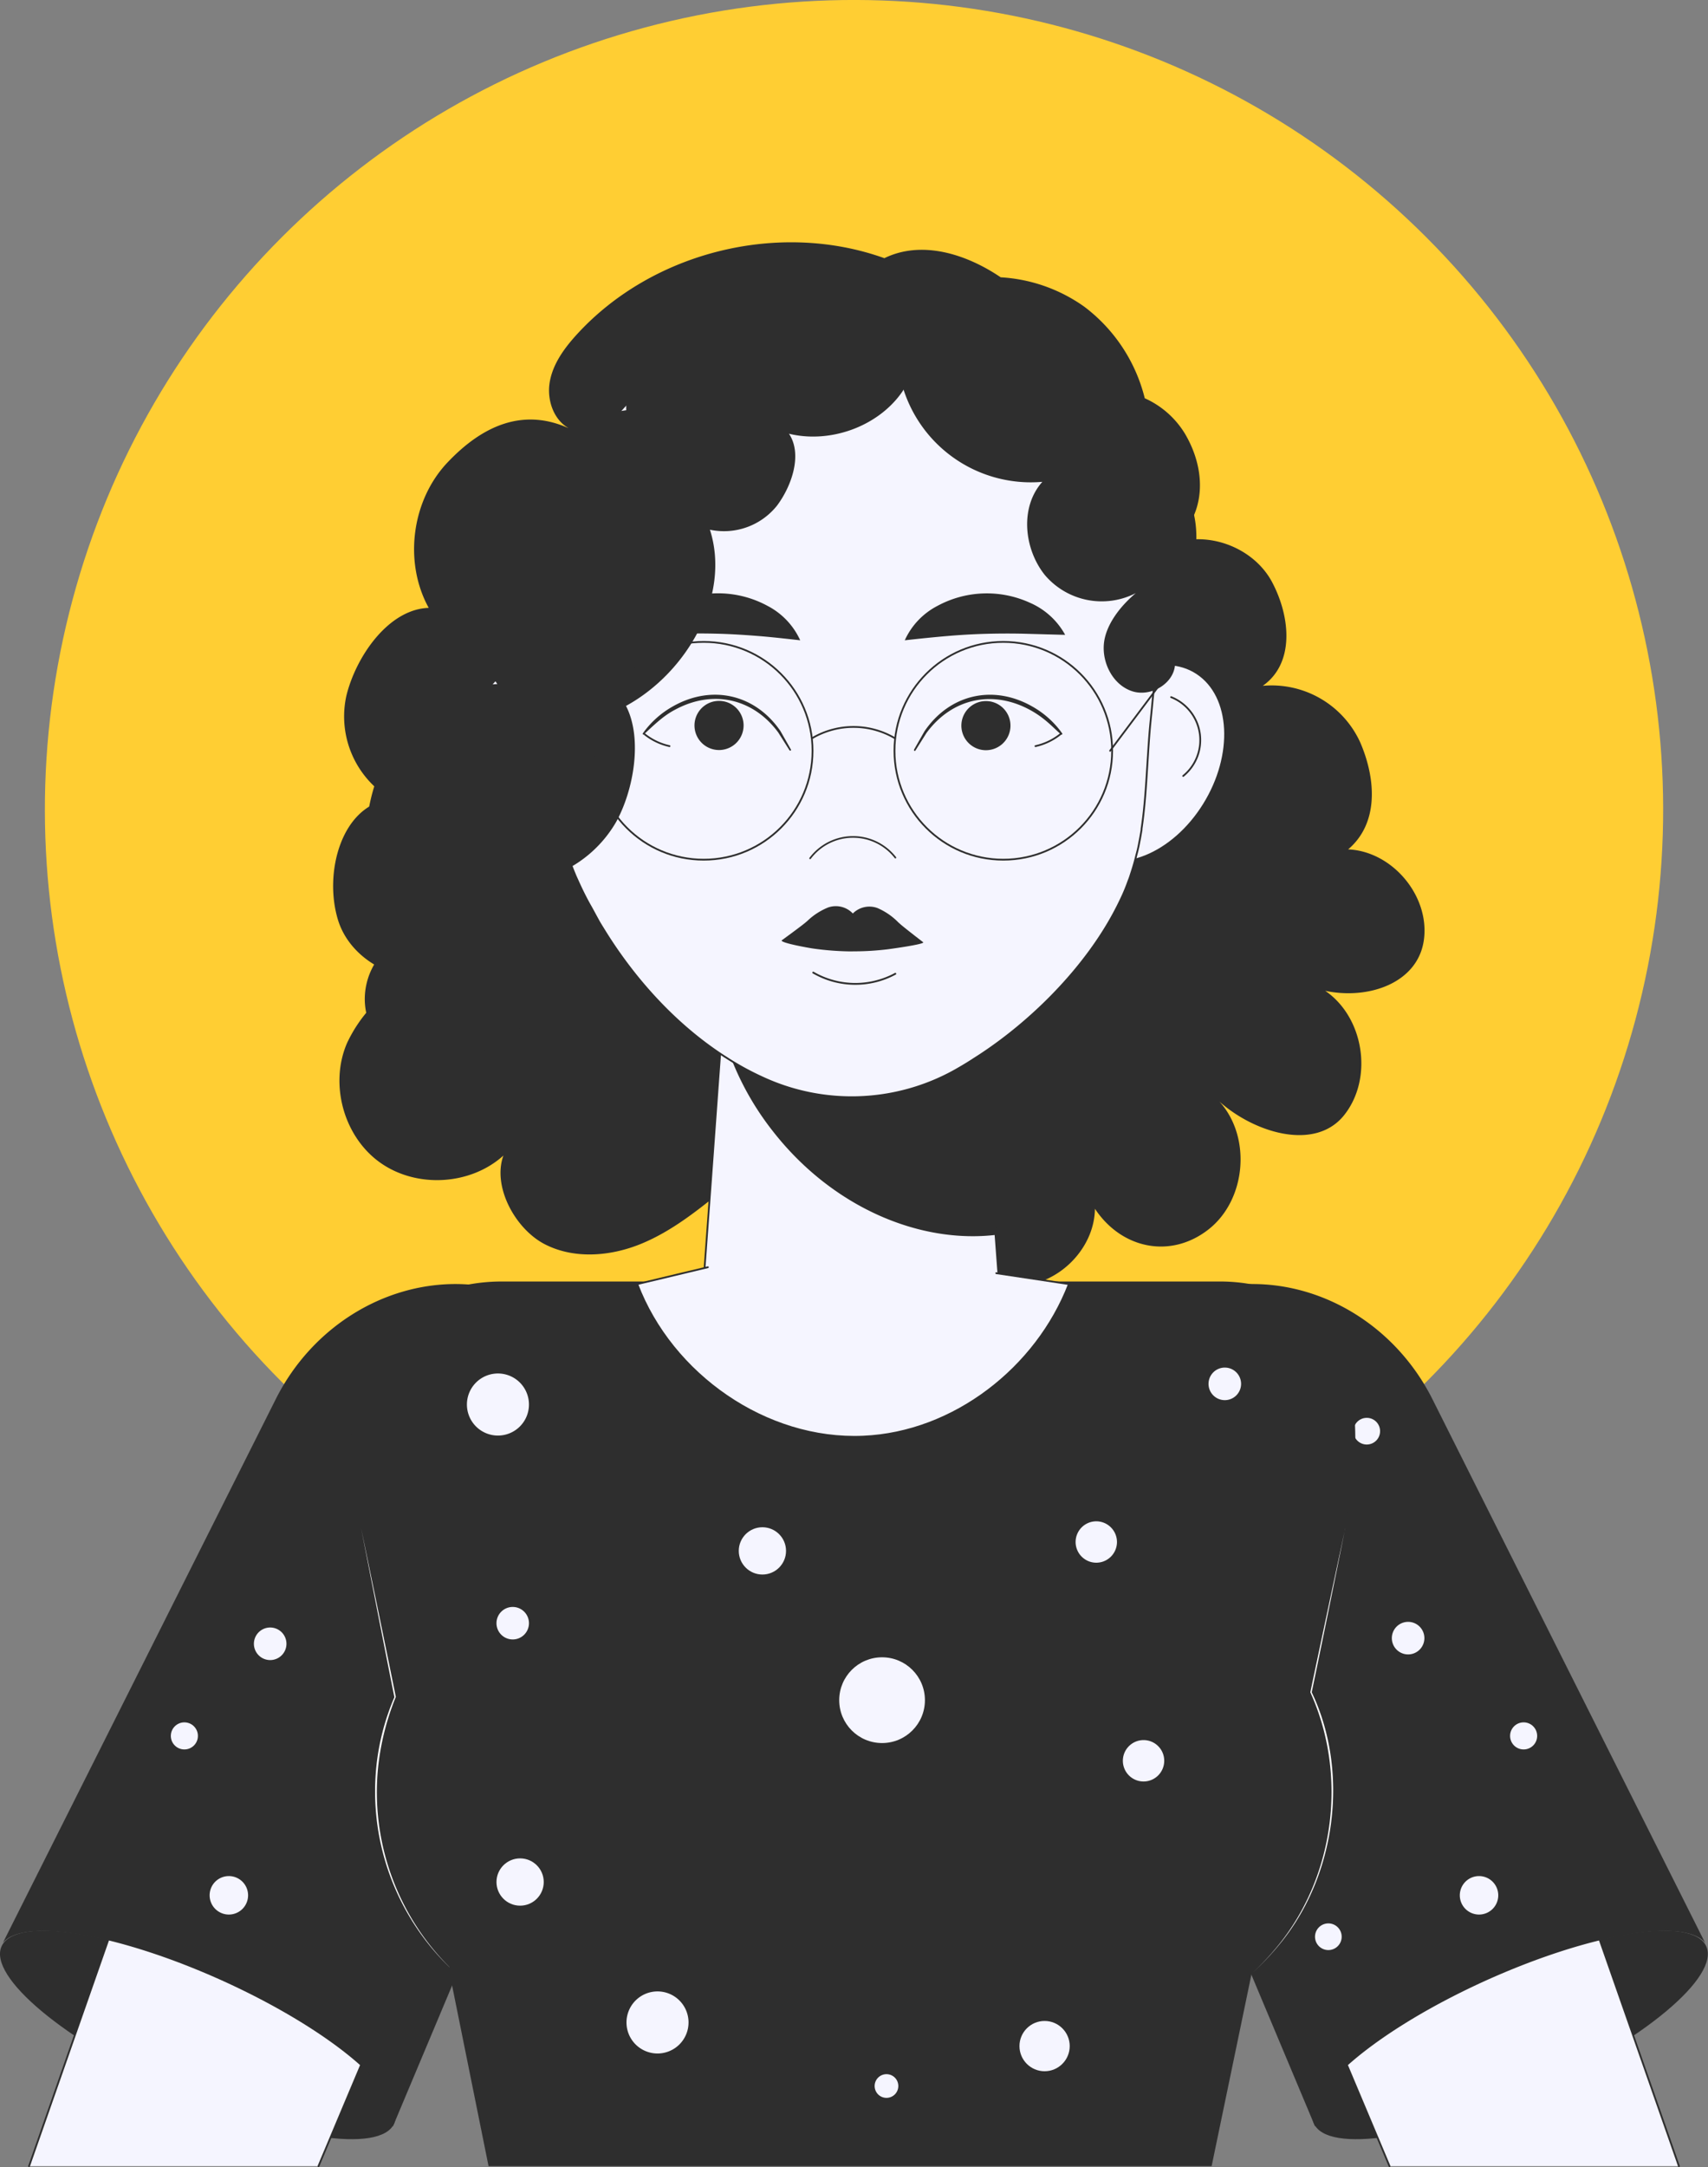 <svg id="Layer_1" data-name="Layer 1" xmlns="http://www.w3.org/2000/svg" viewBox="0 0 480.7 609.54"><rect x="0" y="0" width="480.7" height="609.54" fill="#808080" stroke="none"/><defs><style>.cls-1{fill:#ffce33;}.cls-2{fill:#2e2e2e;}.cls-3,.cls-5,.cls-7{fill:#f5f5ff;}.cls-3,.cls-4,.cls-5,.cls-6{stroke:#2e2e2e;stroke-linecap:round;stroke-linejoin:round;}.cls-3,.cls-4{stroke-width:0.5px;}.cls-4,.cls-6{fill:none;}.cls-5{stroke-width:0.51px;}.cls-6{stroke-width:0.46px;}.cls-8{fill:#fff;}</style></defs><circle class="cls-1" cx="240.35" cy="227.72" r="227.72" transform="translate(-90.62 236.65) rotate(-45)"/><path class="cls-2" d="M379.42,238.91c8.64-7.32,7.88-19.71,3.4-30.1a27.39,27.39,0,0,0-27.43-15.9c9-6.33,7.81-19.3,2.69-29.06s-17.92-14.7-28.26-10.88c9.62-7.67,9.94-20.35,3.69-30.95a25.34,25.34,0,0,0-11.33-10,46.12,46.12,0,0,0-17-25.74A45,45,0,0,0,281.64,78c-9.8-6.63-22.3-10.49-32.74-5.38C219.28,62,183.67,70.79,162.41,94c-3.56,3.89-6.85,8.36-7.71,13.57s1.35,11.24,6.22,13.29c-13.22-6.43-24.92-1.4-35,9.25s-12.36,28-5.26,40.87c-11.35.37-20.49,13.71-23.18,24.74a27,27,0,0,0,12.68,29.07c-14,1.43-19.17,20.66-15,34.08,2.76,8.78,11.32,14.81,20.36,16a39.87,39.87,0,0,0-17.84,18.5c-5,11.51-1,26.26,9.23,33.59s25.46,6.48,34.77-1.93c-3.18,8.81,3.41,20.77,11.75,25s18.57,3.34,27.22-.26,16.05-9.58,23.32-15.49c-3,1.79,1.46,6.32,2.8,9.56s4.25,5.54,7.29,7.28c16.86,9.69,40.84,4,51.51-12.29-.55,11.61,8.38,22.5,20,22.83S308,351.66,308.16,340c7.48,11.26,21.24,14.15,31.91,5.85s12.21-26,3.13-36c9.84,8.78,27,14.11,35.17,3.72s5.49-27.43-5.4-34.88c12.14,2.59,26.21-2.16,27.79-14.47S391.82,239.45,379.42,238.91Z"/><path class="cls-3" d="M282.6,379.91c.82,24.85-18.67,45.46-43,45.46-23.8,0-43-19.76-43-44,0-.48,0-1,0-1.46l4.78-65.64.61-8.45,3-40.78h69.13l3.09,42.31.68,9.23Z"/><path class="cls-2" d="M280.55,347.31c-21.79,2.67-46.36-7.81-63-29.08a80,80,0,0,1-14.16-27.64l2-26.49h69.12l3.08,42.3.72,9.24Z"/><path class="cls-3" d="M303.59,203c-8.68,13.95-7.85,30.47,1.87,36.91s24.64.34,33.33-13.61,7.84-30.47-1.88-36.9S312.27,189.06,303.59,203Z"/><path class="cls-4" d="M329.6,196.09A13,13,0,0,1,333,218.26"/><path class="cls-3" d="M175.09,203c8.68,13.95,7.84,30.47-1.88,36.91s-24.64.34-33.32-13.61-7.85-30.47,1.87-36.9S166.4,189.06,175.09,203Z"/><path class="cls-4" d="M149.07,196.09a12.95,12.95,0,0,0-3.38,22.17"/><path class="cls-5" d="M326.07,176.92c0,1.28,0,2.52-.1,3.7a100,100,0,0,1-1,10.86l-.54,5.12-.26,2.76-.4,4c-.24,2.43-.41,4.82-.57,7.21-.1,1.53-.19,3-.29,4.54-.38,6.07-.73,12-1.63,18,0,.09,0,.2,0,.29-.19,1.13-.38,2.28-.62,3.41a35,35,0,0,1-.83,3.65c-.42,1.79-.95,3.61-1.56,5.44a20.58,20.58,0,0,1-.69,1.95c-.47,1.33-1,2.66-1.61,4a85,85,0,0,1-5.62,10.34c-9,14.2-22.73,27.2-36.53,35.83a.25.25,0,0,1-.19.13c-1.68,1.09-3.37,2.08-5,3A59.64,59.64,0,0,1,214.43,303,77.35,77.35,0,0,1,204,297.22a.14.14,0,0,1-.15-.09C190.49,288.5,179,276,170.41,262.25c-.62-1-1.19-1.91-1.78-2.9l-.85-1.55c-.48-.87-.95-1.77-1.45-2.66-1.37-2.37-2.58-4.85-3.67-7.26-.29-.66-.62-1.33-.88-2-4.06-9.67-5.5-20.47-6.45-31.09-.17-1.66-.31-3.35-.45-5-.16-1.86-.33-3.71-.47-5.55l-.48-5c-.12-.56-.21-1.09-.31-1.62a15.92,15.92,0,0,1-.3-1.79c-.43-2.28-.76-4.56-1-6.93a107.63,107.63,0,0,1-.67-12,7.25,7.25,0,0,1,.05-1c0-2.57.12-5.09.33-7.59.19-2.13.48-4.23.83-6.29a92.21,92.21,0,0,1,12.9-34.64,88.51,88.51,0,0,1,5.19-7.46A87.09,87.09,0,0,1,253,87.4c25.74,4.15,46.64,20,59.21,40.4.38.54.69,1.09,1.07,1.69a93.77,93.77,0,0,1,11.54,32.27c0,.09.05.15.05.24q.5,3.09.78,6.29c.24,2.5.36,5,.36,7.59A7.25,7.25,0,0,1,326.07,176.92Z"/><path class="cls-2" d="M249.69,74.93c9.24,8.47,11.5,23,5.24,33.69S234.44,125,222.05,122c3.84,5.76.82,14.59-3.32,20.16A19.1,19.1,0,0,1,199.8,149c5.9,18.39-6.15,40-23.62,49.56,4.72,9.12,2.19,23.66-2.79,32.66a34.44,34.44,0,0,1-25.24,16.88c7,7.86,9.46,20.43,5.77,30.11s-13.09,17.18-23.74,18.94c-8.69,1.43-22-.8-25.75-8.39S103.08,271.2,110,266c-4-8.15-6.48-15.78-7-24.77-.63-11.14,1.69-22.66,8.08-32s17.2-16.25,28.89-16.82c-10.09-14.32-12.58-31.35-5.23-47.11s23.58-27.46,41.5-29.91c-.18-9.86,3.63-19.36,11.64-25.61a36.27,36.27,0,0,1,29.18-6.67c2.6-5.91,11.89-9.39,18.53-10.42a20.89,20.89,0,0,1,18.19,6.23"/><path class="cls-2" d="M257.44,79.35a37.64,37.64,0,0,0,35.92,56.18c-6.33,7.05-5.24,18.72.65,26.15a21,21,0,0,0,25.65,5.15c-4.25,3.56-8.58,8.94-9,14.47s2.77,11.47,8.05,13.15,11.92-2.3,12-7.84c.12-15.6,9.68-30.27,4.42-45A55.69,55.69,0,0,0,303.54,109C298.37,89,278.18,79.07,257.44,79.35Z"/><circle class="cls-4" cx="198.05" cy="211.18" r="30.63"/><circle class="cls-4" cx="282.37" cy="211.18" r="30.63"/><path class="cls-4" d="M228.69,207.57a22.94,22.94,0,0,1,23.17.08"/><line class="cls-4" x1="167.42" y1="211.18" x2="150.1" y2="188.11"/><line class="cls-4" x1="312.43" y1="211.18" x2="329.75" y2="188.11"/><path class="cls-2" d="M254.64,180.1a20.35,20.35,0,0,1,9.2-9.68,29.2,29.2,0,0,1,26.08-.85,20.7,20.7,0,0,1,9.86,9l-12.07-.33c-3.65-.07-7.12-.05-10.57.05s-6.9.3-10.53.61S259.22,179.59,254.64,180.1Z"/><path class="cls-2" d="M225.21,180.1c-4.58-.51-8.31-.93-12-1.22s-7.09-.51-10.53-.61-6.92-.12-10.58-.05l-12.06.33a20.66,20.66,0,0,1,9.86-9,29.2,29.2,0,0,1,26.08.85A20.44,20.44,0,0,1,225.21,180.1Z"/><path class="cls-2" d="M257.26,210.83s2.93-5.15,2.95-5.17c7.11-10.42,19.38-13.18,30.33-6.93a25.87,25.87,0,0,1,8.41,7.56.22.22,0,0,1-.06.31.21.21,0,0,1-.27,0c-1.42-1.26-2.69-2.56-4.11-3.74a27.42,27.42,0,0,0-4.53-3.12c-10.56-5.79-22-3.37-29.19,6.37.07-.14-3.15,5-3.15,5a.22.22,0,0,1-.38-.23Z"/><path class="cls-2" d="M270.59,203.57A6.91,6.91,0,1,1,277,211,6.91,6.91,0,0,1,270.59,203.57Z"/><path class="cls-4" d="M291.42,209.87a17.19,17.19,0,0,0,7-3.34"/><path class="cls-2" d="M222.21,211.06s-3.23-5.1-3.16-5c-7.16-9.74-18.62-12.15-29.18-6.37-3.3,1.74-5.91,4.34-8.64,6.86a.22.22,0,0,1-.31,0,.21.21,0,0,1,0-.27,25.77,25.77,0,0,1,8.41-7.56c10.95-6.25,23.22-3.48,30.33,6.93,0,0,2.92,5.15,2.94,5.17.13.24-.22.47-.37.23Z"/><path class="cls-2" d="M209.26,203.57a6.91,6.91,0,1,0-6.4,7.38A6.92,6.92,0,0,0,209.26,203.57Z"/><path class="cls-4" d="M188.43,209.87a17.19,17.19,0,0,1-7-3.34"/><path class="cls-6" d="M228,241.43a15.12,15.12,0,0,1,24-.2"/><path class="cls-2" d="M240.65,267.59a78.8,78.8,0,0,0,9.21-.58c.93-.12,10.08-1.37,10-1.95,0,0-4.71-3.61-6.34-5l-.73-.65a18.39,18.39,0,0,0-5.84-4,6.59,6.59,0,0,0-6.93,1.53,6.6,6.6,0,0,0-6.9-1.71,18.29,18.29,0,0,0-5.93,3.84l-.74.62c-1.67,1.34-6.48,4.84-6.48,4.84-.07.75,7.88,2.13,8.79,2.26a81.52,81.52,0,0,0,10.12.81C239.48,267.6,240.06,267.6,240.65,267.59Z"/><path class="cls-5" d="M228.88,273.57a23.68,23.68,0,0,0,23.1.33"/><path class="cls-2" d="M48.71,587.83c30.51,13.77,58.37,18,62.22,9.48S93.16,570.7,62.66,556.94s-58.37-18-62.22-9.48S18.21,574.07,48.71,587.83Z"/><path class="cls-3" d="M89.63,609.29l31-73.59,5.11-12.21,8.45-20.09,5.6-13.3,9.5-22.69L157.43,448c11.35-27,.57-57.07-23.4-65.48a38.33,38.33,0,0,0-12.73-2.18,40.52,40.52,0,0,0-11.24,1.62C95.22,386.08,82,398.44,76,415.68L58.07,466.77l-8.86,25.32L8.56,608.2c-.11.38-.26.72-.38,1.09"/><path class="cls-2" d="M.8,546.5c5.64-7.12,32.36-2.63,61.53,10.5,30.52,13.78,52.16,31.85,48.27,40.41a3.26,3.26,0,0,1-.32.51l.32.14,66-157c13.22-31-1.06-66.39-31.11-76.89a52,52,0,0,0-17.25-3c-20.57,0-40.32,12.21-50.44,32Z"/><circle class="cls-7" cx="51.89" cy="488.27" r="3.81"/><path class="cls-7" d="M59,533.11a5.41,5.41,0,1,0,5.4-5.41A5.4,5.4,0,0,0,59,533.11Z"/><path class="cls-7" d="M80.62,462.36a4.58,4.58,0,1,1-4.57-4.58A4.58,4.58,0,0,1,80.62,462.36Z"/><path class="cls-2" d="M432,587.83c-30.51,13.77-58.36,18-62.21,9.48S387.53,570.7,418,556.94s58.36-18,62.21-9.48S462.49,574.07,432,587.83Z"/><path class="cls-3" d="M391.07,609.29l-31-73.59L355,523.49l-8.46-20.09L341,490.1l-9.51-22.69L323.26,448c-11.34-27-.56-57.07,23.41-65.48a38.33,38.33,0,0,1,12.73-2.18,40.44,40.44,0,0,1,11.23,1.62c14.84,4.17,28.07,16.53,34.11,33.77l17.89,51.09,8.86,25.32L472.14,608.2c.11.38.26.72.37,1.09"/><path class="cls-2" d="M479.9,546.5c-5.64-7.12-32.36-2.63-61.54,10.5-30.51,13.78-52.15,31.85-48.27,40.41a3.37,3.37,0,0,0,.33.51l-.33.14-65.94-157c-13.23-31,1.06-66.39,31.11-76.89a52,52,0,0,1,17.25-3c20.57,0,40.31,12.21,50.44,32Z"/><path class="cls-7" d="M388.41,402.55a3.75,3.75,0,1,1-3.75-3.74A3.74,3.74,0,0,1,388.41,402.55Z"/><circle class="cls-7" cx="428.81" cy="488.27" r="3.81"/><path class="cls-7" d="M400.88,460.76a4.58,4.58,0,1,1-4.57-4.57A4.58,4.58,0,0,1,400.88,460.76Z"/><path class="cls-7" d="M421.67,533.11a5.41,5.41,0,1,1-5.41-5.41A5.41,5.41,0,0,1,421.67,533.11Z"/><path class="cls-7" d="M377.6,544.75a3.75,3.75,0,1,1-3.75-3.74A3.74,3.74,0,0,1,377.6,544.75Z"/><path class="cls-2" d="M378.26,430l-9.62,46a66.45,66.45,0,0,1,4.44,13.26,69.58,69.58,0,0,1,1.61,14.88,66.92,66.92,0,0,1-2.33,17.65A65,65,0,0,1,367,535.7a69.12,69.12,0,0,1-14.69,19.16L341,609.29H137.5l-11.31-56a68.46,68.46,0,0,1-20.73-49.17,69.81,69.81,0,0,1,2.1-16.91,72,72,0,0,1,3.27-9.92L101.29,430c-4.1-17.43-3.31-34.49,2.85-47.34a37.1,37.1,0,0,1,26.64-21.14,51.23,51.23,0,0,1,10.55-1.06H343.21a49.11,49.11,0,0,1,10.37,1.06c12.1,2.62,19.8,10.1,23.93,20.36C382.81,394.87,382.43,412.26,378.26,430Z"/><path class="cls-8" d="M378.57,430c-2.31,11.5-7,34.55-9.4,46,10.66,22.32,6.95,51.66-9.15,71a77.92,77.92,0,0,1-7.39,7.81A76.57,76.57,0,0,0,359.9,547c15.88-19.69,19.32-48,8.88-71,2.4-11.44,7.31-34.51,9.79-45.94Z"/><path class="cls-8" d="M126.5,553.33a68.88,68.88,0,0,1-20.61-56.14A66.73,66.73,0,0,1,111,477.38c-2.37-11.78-7-35.58-9.34-47.37,2.47,11.8,7.35,35.48,9.74,47.28a72.75,72.75,0,0,0-5,19.95,69.45,69.45,0,0,0,20.13,56.09Z"/><path class="cls-3" d="M280.38,358.12l20.46,3.07c-9.09,23.59-32.42,41.81-57.89,42.9-27.35,1.2-53.95-17.5-63.6-42.9l19.88-4.75"/><path class="cls-7" d="M148.87,456.6A4.57,4.57,0,1,1,144.3,452,4.57,4.57,0,0,1,148.87,456.6Z"/><path class="cls-7" d="M193.78,568.87a8.73,8.73,0,1,1-8.73-8.73A8.73,8.73,0,0,1,193.78,568.87Z"/><path class="cls-7" d="M327.66,495.27a5.82,5.82,0,1,1-5.82-5.82A5.81,5.81,0,0,1,327.66,495.27Z"/><circle class="cls-7" cx="248.25" cy="478.22" r="12.06"/><path class="cls-7" d="M349.29,389.25a4.58,4.58,0,1,1-4.58-4.58A4.58,4.58,0,0,1,349.29,389.25Z"/><path class="cls-7" d="M148.87,395.07a8.73,8.73,0,1,1-8.73-8.74A8.73,8.73,0,0,1,148.87,395.07Z"/><circle class="cls-7" cx="293.99" cy="575.52" r="7.07"/><circle class="cls-7" cx="146.38" cy="529.37" r="6.65"/><path class="cls-7" d="M314.36,433.73a5.82,5.82,0,1,1-5.82-5.82A5.83,5.83,0,0,1,314.36,433.73Z"/><circle class="cls-7" cx="214.57" cy="436.23" r="6.65"/><path class="cls-7" d="M252.82,586.75a3.33,3.33,0,1,1-3.32-3.33A3.32,3.32,0,0,1,252.82,586.75Z"/></svg>